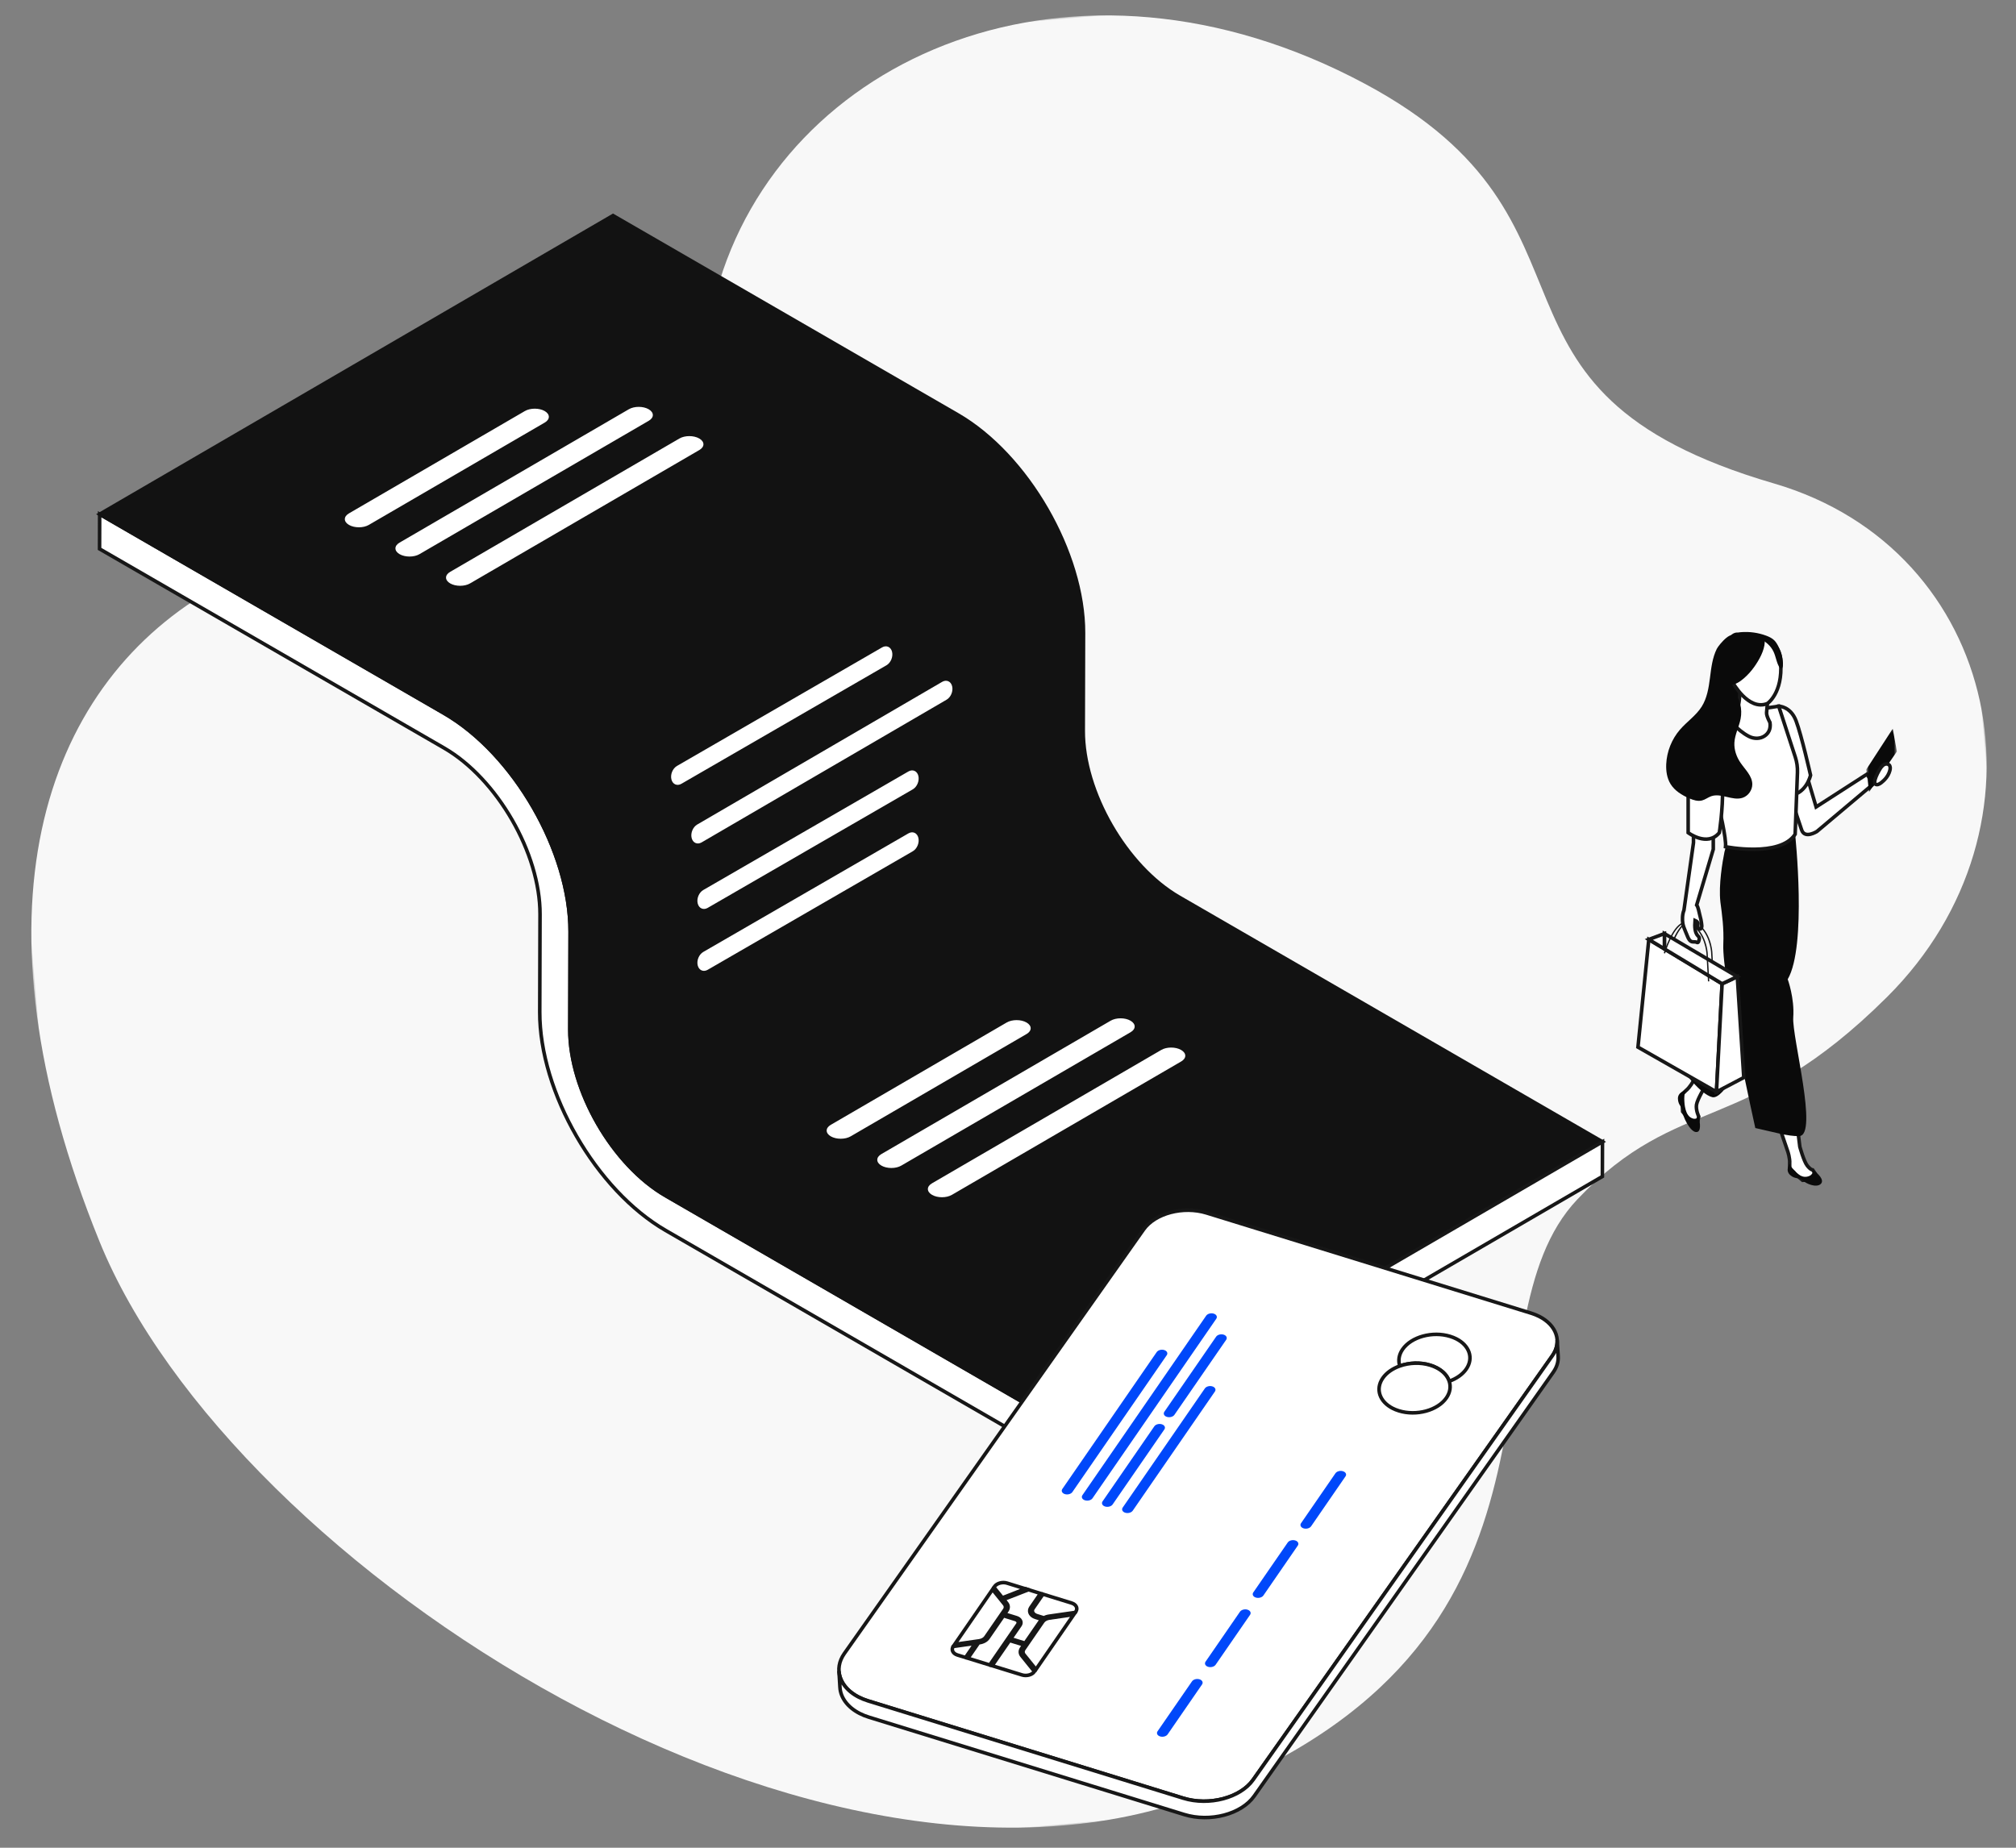 <svg xmlns="http://www.w3.org/2000/svg" xmlns:xlink="http://www.w3.org/1999/xlink" width="564" height="517" viewBox="0 0 564 517">
  <rect x="0" y="0" width="564" height="517" fill="#808080" stroke="none"/>
  <defs>
    <polygon id="service5-a" points="0 0 550 0 550 504 0 504"/>
    <polygon id="service5-c" points=".798 .109 9.37 .109 9.37 17.825 .798 17.825"/>
  </defs>
  <g fill="none" fill-rule="evenodd" transform="translate(-12 -17)">
    <g transform="rotate(-5 560.345 23.51)">
      <mask id="service5-b" fill="#fff">
        <use xlink:href="#service5-a"/>
      </mask>
      <path fill="#F8F8F8" d="M124.947,341.967 C161.41,374.192 129.429,463.168 241.079,497.884 C352.73,532.601 508.777,412.36 537.901,317.676 C567.025,222.991 540.467,162.37 491.332,139.038 C442.197,115.705 366.612,132.463 342.827,68.139 C319.041,3.814 234.346,-24.64 157.006,25.859 C88.013,70.907 139.536,113.469 52.772,147.232 C-8.899,171.231 -18.181,249.812 33.744,293.148 C76.62,328.93 93.95,314.569 124.947,341.967" mask="url(#service5-b)" transform="matrix(-1 0 0 1 550 0)"/>
    </g>
    <g transform="translate(39 77)">
      <polygon fill="#F79A98" points="447 242.428 453 228 459 231.202 450.292 244"/>
      <path fill="#FFF" d="M480.118,267.35 C480.118,267.35 479.531,267.341 478.584,266.129 C477.637,264.917 476.524,260.863 476.524,260.863 L471.583,220.685 L464.466,222.945 C462.367,225.596 466.622,242.443 467.598,245.627 C468.768,249.447 473.137,262.15 473.137,262.15 C473.137,262.15 473.796,264.044 473.682,265.548 L473.695,267.195 L477.313,270.25 L479.681,270.057 L480.795,268.312 L480.118,267.35 Z"/>
      <path stroke="#171717" d="M480.118,267.35 C480.118,267.35 479.531,267.341 478.584,266.129 C477.637,264.917 476.524,260.863 476.524,260.863 L471.583,220.685 L464.466,222.945 C462.367,225.596 466.622,242.443 467.598,245.627 C468.768,249.447 473.137,262.15 473.137,262.15 C473.137,262.15 473.796,264.044 473.682,265.548 L473.695,267.195 L477.313,270.25 L479.681,270.057 L480.795,268.312 L480.118,267.35 Z"/>
      <path fill="#0A0A0A" d="M473.682,265.548 C473.682,265.548 472.318,267.46 473.824,268.785 C475.33,270.111 476.511,269.361 477.313,270.25 C478.115,271.139 481.047,272.422 482.329,271.318 C483.613,270.214 481.511,268.191 480.118,267.35 C480.118,267.35 480.534,268.804 478.583,269.225 C476.634,269.646 475.202,267.636 475.202,267.636 C475.202,267.636 473.77,266.386 473.682,265.548"/>
      <path fill="#FFF" d="M446.772,242.405 C446.772,242.405 445.846,244.183 444.676,245.131 L443.486,246.271 L443.747,251.002 L445.97,253.946 L448.003,253.56 L448.238,252.408 C448.238,252.408 447.383,250.622 447.614,249.101 C447.846,247.579 450.031,243.988 450.031,243.988 L446.772,242.405 Z"/>
      <path stroke="#171717" d="M446.772,242.405 C446.772,242.405 445.846,244.183 444.676,245.131 L443.486,246.271 L443.747,251.002 L445.97,253.946 L448.003,253.56 L448.238,252.408 C448.238,252.408 447.383,250.622 447.614,249.101 C447.846,247.579 450.031,243.988 450.031,243.988 L446.772,242.405 Z"/>
      <path fill="#0A0A0A" d="M444.676 245.131C444.676 245.131 442.351 245.449 442.419 247.455 442.489 249.461 443.844 249.808 443.747 251.002 443.651 252.196 445.739 256.571 447.422 256.749 449.105 256.926 448.582 253.999 448.238 252.408 448.238 252.408 447.465 253.709 445.822 252.575 444.18 251.443 444.199 247.671 444.199 247.671 444.199 247.671 444.126 245.771 444.676 245.131M476.349 257.882C473.291 257.988 468.921 256.684 464.067 255.624 464.067 255.624 454.699 213.694 455.113 204.194 455.307 199.686 454.769 195.902 454.302 192.4 454.302 192.373 454.294 192.347 454.294 192.32 453.774 187.566 454.875 181.17 455.44 178.356 455.448 178.348 455.448 178.339 455.448 178.33 455.739 177.413 455.747 176.919 455.747 176.919L470.277 174.308 475.211 173.425C475.211 173.425 478.56 204.697 473.133 214.003 473.133 214.003 475.07 219.243 474.683 224.677 474.295 230.102 481.777 257.688 476.349 257.882"/>
      <path fill="#0A0A0A" d="M448.564,231.06 L443.679,239.34 C443.679,239.34 448.714,246.222 452.035,246.989 C455.357,247.755 461.05,235.277 461.05,235.277 L448.564,231.06 Z"/>
      <path fill="#171717" d="M452.12,214.265 L451.685,206.41 C451.681,206.353 451.347,200.735 447.232,198.302 C446.558,197.904 445.897,197.841 445.214,198.111 C442.235,199.292 440.14,206.381 440.121,206.453 L439.759,206.347 C439.847,206.049 441.927,199.01 445.076,197.762 C445.862,197.45 446.652,197.523 447.423,197.978 C451.714,200.514 452.056,206.332 452.059,206.39 L452.495,214.244 L452.12,214.265 Z"/>
      <polygon fill="#FFF" points="434.274 202.866 454.779 215.257 453.202 245.505 431.24 232.992"/>
      <polygon stroke="#171717" points="434.274 202.866 454.779 215.257 453.202 245.505 431.24 232.992"/>
      <polygon fill="#FFF" points="459.027 213.253 457.025 214.255 454.781 215.257 453.203 245.506 460.846 241.496"/>
      <polygon stroke="#171717" points="459.027 213.253 457.025 214.255 454.781 215.257 453.203 245.506 460.846 241.496"/>
      <polygon fill="#FFF" points="459.027 213.253 438.641 201.226 438.641 205.506 454.78 215.257"/>
      <polygon stroke="#171717" points="459.027 213.253 438.641 201.226 438.641 205.506 454.78 215.257"/>
      <polygon fill="#FFF" points="438.641 201.226 434.274 202.866 438.641 205.506"/>
      <polygon stroke="#171717" points="438.641 201.226 434.274 202.866 438.641 205.506"/>
      <path fill="#171717" d="M450.822,214.599 L450.386,206.745 C450.383,206.687 450.049,201.069 445.934,198.637 C445.26,198.238 444.599,198.175 443.916,198.446 C440.935,199.628 438.842,206.715 438.822,206.787 L438.462,206.682 C438.548,206.383 440.629,199.345 443.778,198.096 C444.564,197.784 445.354,197.857 446.125,198.313 C450.415,200.849 450.758,206.667 450.761,206.724 L451.197,214.579 L450.822,214.599 Z"/>
      <path fill="#FFF" d="M452.307,171.631 L446.772,172.697 L446.772,175.801 L444.106,194.687 C443.625,195.853 443.627,197.436 443.782,198.359 C443.908,199.105 444.2,199.81 444.489,200.508 C444.699,201.016 444.909,201.522 445.12,202.03 C445.374,202.642 445.709,203.33 446.351,203.493 C446.742,203.593 447.172,203.47 447.548,203.614 C447.7,203.671 447.866,203.772 448.011,203.7 C448.099,203.657 448.148,203.561 448.185,203.471 C448.289,203.223 448.357,202.962 448.387,202.696 C448.405,202.54 448.408,202.377 448.34,202.238 C448.277,202.113 448.164,202.021 448.063,201.923 C447.596,201.47 447.368,200.822 447.256,200.181 C447.104,199.317 447.14,198.439 447.206,197.56 C447.452,197.671 447.701,197.776 447.849,197.996 C448.06,198.312 447.97,198.73 447.966,199.109 C447.961,199.489 448.152,199.958 448.532,199.96 C448.761,199.96 448.956,199.772 449.035,199.557 C449.113,199.343 449.1,199.105 449.08,198.878 C448.985,197.818 448.758,196.773 448.47,195.75 C448.325,195.236 448.1,193.78 447.663,193.234 L452.307,177.628 L452.307,171.631 Z"/>
      <path stroke="#171717" d="M452.307,171.631 L446.772,172.697 L446.772,175.801 L444.106,194.687 C443.625,195.853 443.627,197.436 443.782,198.359 C443.908,199.105 444.2,199.81 444.489,200.508 C444.699,201.016 444.909,201.522 445.12,202.03 C445.374,202.642 445.709,203.33 446.351,203.493 C446.742,203.593 447.172,203.47 447.548,203.614 C447.7,203.671 447.866,203.772 448.011,203.7 C448.099,203.657 448.148,203.561 448.185,203.471 C448.289,203.223 448.357,202.962 448.387,202.696 C448.405,202.54 448.408,202.377 448.34,202.238 C448.277,202.113 448.164,202.021 448.063,201.923 C447.596,201.47 447.368,200.822 447.256,200.181 C447.104,199.317 447.14,198.439 447.206,197.56 C447.452,197.671 447.701,197.776 447.849,197.996 C448.06,198.312 447.97,198.73 447.966,199.109 C447.961,199.489 448.152,199.958 448.532,199.96 C448.761,199.96 448.956,199.772 449.035,199.557 C449.113,199.343 449.1,199.105 449.08,198.878 C448.985,197.818 448.758,196.773 448.47,195.75 C448.325,195.236 448.1,193.78 447.663,193.234 L452.307,177.628 L452.307,171.631 Z"/>
      <path fill="#FFF" d="M495.265,156.645 L481.081,165.781 L478.373,156.645 L472.948,160.091 C472.948,160.091 476.145,169.595 477.03,172.212 C477.914,174.831 481.317,172.633 481.317,172.633 L497.219,159.251 L495.265,156.645 Z"/>
      <path stroke="#171717" d="M495.265,156.645 L481.081,165.781 L478.373,156.645 L472.948,160.091 C472.948,160.091 476.145,169.595 477.03,172.212 C477.914,174.831 481.317,172.633 481.317,172.633 L497.219,159.251 L495.265,156.645 Z"/>
      <path fill="#FFF" d="M470.614,137.594 C470.614,137.594 473.907,137.594 475.457,141.666 C477.007,145.739 479.525,156.908 479.525,156.908 C479.525,156.908 478.266,162.612 473.035,162.612 C467.805,162.612 470.614,137.594 470.614,137.594"/>
      <path stroke="#171717" d="M470.614,137.594 C470.614,137.594 473.907,137.594 475.457,141.666 C477.007,145.739 479.525,156.908 479.525,156.908 C479.525,156.908 478.266,162.612 473.035,162.612 C467.805,162.612 470.614,137.594 470.614,137.594 Z"/>
      <path fill="#FFF" d="M456.472,140.915 L449.063,147.388 C449.063,147.388 456.182,172.261 455.746,176.916 C455.746,176.916 471.002,179.97 475.214,173.425 L475.859,156.132 C475.913,154.678 475.71,153.225 475.259,151.843 L470.614,137.594 L467.088,138.128 L456.472,140.915 Z"/>
      <path stroke="#171717" d="M456.472,140.915 L449.063,147.388 C449.063,147.388 456.182,172.261 455.746,176.916 C455.746,176.916 471.002,179.97 475.214,173.425 L475.859,156.132 C475.913,154.678 475.71,153.225 475.259,151.843 L470.614,137.594 L467.088,138.128 L456.472,140.915 Z"/>
      <path fill="#FFF" d="M449.063,147.388 C449.063,147.388 445.285,148.697 445.285,153.498 L445.285,172.988 C445.285,172.988 450.66,177.062 454.002,172.988 C454.002,172.988 458.071,147.824 449.063,147.388"/>
      <path stroke="#171717" d="M449.063,147.388 C449.063,147.388 445.285,148.697 445.285,153.498 L445.285,172.988 C445.285,172.988 450.66,177.062 454.002,172.988 C454.002,172.988 458.071,147.824 449.063,147.388 Z"/>
      <path fill="#0A0A0A" d="M453.138,128.981 C453.138,128.981 453.725,135.734 461.559,140.2 L463.218,131.692 L457.385,128.062 L453.138,128.981 Z"/>
      <path fill="#FFF" d="M459.669,130.878 C459.669,130.878 460.211,137.778 458.342,139.347 L456.472,140.915 C456.472,140.915 458.897,144.311 462.285,146.047 C463.716,146.781 465.462,146.795 466.768,145.854 C467.697,145.182 468.462,144.05 468.168,142.151 C468.168,142.151 467.151,140.334 467.223,139.387 C467.296,138.443 467.659,134.515 467.659,134.515 L459.669,130.878 Z"/>
      <path stroke="#171717" d="M459.669,130.878 C459.669,130.878 460.211,137.778 458.342,139.347 L456.472,140.915 C456.472,140.915 458.897,144.311 462.285,146.047 C463.716,146.781 465.462,146.795 466.768,145.854 C467.697,145.182 468.462,144.05 468.168,142.151 C468.168,142.151 467.151,140.334 467.223,139.387 C467.296,138.443 467.659,134.515 467.659,134.515 L459.669,130.878 Z"/>
      <path fill="#FFF" d="M457.671,130.829 C457.671,130.829 462.094,138.998 467.43,136.86 C467.43,136.86 471.777,134.036 471.166,125.334 C471.166,125.334 471.701,118.082 463.237,118.234 C454.774,118.387 457.671,130.829 457.671,130.829"/>
      <path stroke="#171717" d="M457.671,130.829 C457.671,130.829 462.094,138.998 467.43,136.86 C467.43,136.86 471.777,134.036 471.166,125.334 C471.166,125.334 471.701,118.082 463.237,118.234 C454.774,118.387 457.671,130.829 457.671,130.829 Z"/>
      <path fill="#0A0A0A" d="M469.161,122.331 C469.877,123.845 470.017,125.625 470.979,126.996 C471.168,127.143 471.464,127.048 471.608,126.857 C471.753,126.666 471.784,126.414 471.796,126.174 C471.896,124.371 471.341,122.584 470.554,120.959 C470.238,120.304 469.876,119.659 469.357,119.15 C468.747,118.553 467.957,118.178 467.159,117.877 C464.888,117.023 462.426,116.681 460.01,116.885 C459.738,116.908 459.452,116.942 459.226,117.096 C458.999,117.25 458.857,117.562 458.979,117.808 C459.106,118.062 459.433,118.125 459.715,118.156 C460.838,118.277 461.967,118.341 463.096,118.347 C463.962,118.351 464.596,118.319 465.372,118.709 C466.972,119.515 468.382,120.684 469.161,122.331"/>
      <path fill="#0A0A0A" d="M460.883,129.794 C459.782,130.751 458.484,131.604 457.028,131.687 C456.008,131.745 454.97,131.4 454.186,130.744 C453.877,130.484 453.603,130.175 453.416,129.814 C453.153,129.304 453.073,128.719 453.043,128.145 C452.863,124.775 454.222,121.45 456.277,118.773 C456.957,117.89 457.846,116.998 458.959,116.976 C459.394,116.967 459.816,117.095 460.233,117.213 C461.645,117.615 463.081,117.934 464.532,118.165 C465.628,118.34 466.755,118.242 466.716,119.623 C466.646,122.02 465.103,124.724 463.753,126.623 C462.924,127.789 461.961,128.857 460.883,129.794"/>
      <g transform="translate(494.308 143.786)">
        <mask id="service5-d" fill="#fff">
          <use xlink:href="#service5-c"/>
        </mask>
        <polygon fill="#0A0A0A" points=".798 11.529 8.207 .109 9.37 6.482 1.589 17.825" mask="url(#service5-d)"/>
      </g>
      <path fill="#FFF" d="M501.716,155.568 C501.855,155.032 501.887,154.384 501.484,154.005 C501.163,153.704 500.65,153.682 500.245,153.854 C499.839,154.026 499.524,154.357 499.252,154.704 C498.821,155.253 496.308,159.516 498.08,159.544 C498.831,159.556 499.881,158.533 500.349,158.029 C500.994,157.334 501.477,156.488 501.716,155.568"/>
      <path stroke="#171717" d="M501.716,155.568 C501.855,155.032 501.887,154.384 501.484,154.005 C501.163,153.704 500.65,153.682 500.245,153.854 C499.839,154.026 499.524,154.357 499.252,154.704 C498.821,155.253 496.308,159.516 498.08,159.544 C498.831,159.556 499.881,158.533 500.349,158.029 C500.994,157.334 501.477,156.488 501.716,155.568 Z"/>
      <path fill="#0A0A0A" d="M453.297,121.54 C452.047,124.051 451.739,126.908 451.382,129.69 C451.025,132.473 450.566,135.337 449.074,137.71 C447.497,140.214 444.932,141.913 442.997,144.15 C440.682,146.824 439.3,150.294 439.145,153.83 C439.062,155.741 439.347,157.724 440.348,159.354 C441.515,161.256 443.523,162.481 445.569,163.371 C446.706,163.864 447.967,164.283 449.167,163.971 C450.075,163.735 450.832,163.107 451.714,162.793 C454.526,161.793 457.695,164.168 460.525,163.221 C462.104,162.691 463.25,161.073 463.226,159.406 C463.191,157.07 461.21,155.313 459.902,153.38 C458.792,151.739 458.109,149.766 458.221,147.789 C458.354,145.477 459.533,143.355 459.963,141.079 C460.464,138.429 459.838,135.497 457.974,133.55 C457.5,133.056 456.952,132.624 456.549,132.069 C455.792,131.021 455.642,129.657 455.651,128.363 C455.664,126.578 455.933,124.788 456.456,123.081 C456.851,121.787 458.159,120.544 458.185,119.224 C458.265,115.232 453.879,120.372 453.297,121.54"/>
      <path fill="#FFF" d="M97.263,139.589 C116.767,150.862 132.566,178.271 132.503,200.696 L132.426,228.048 C132.377,245.123 144.416,265.997 159.269,274.582 L277.694,343.034 L277.667,352.737 L159.242,284.287 C139.748,273.019 123.938,245.605 124.001,223.179 L124.079,195.827 C124.127,178.752 112.089,157.877 97.236,149.292 L0.852,93.581 L0.879,83.878 L97.263,139.589 Z"/>
      <path stroke="#171717" d="M97.263,139.589 C116.767,150.862 132.566,178.271 132.503,200.696 L132.426,228.048 C132.377,245.123 144.416,265.997 159.269,274.582 L277.694,343.034 L277.667,352.737 L159.242,284.287 C139.748,273.019 123.938,245.605 124.001,223.179 L124.079,195.827 C124.127,178.752 112.089,157.877 97.236,149.292 L0.852,93.581 L0.879,83.878 L97.263,139.589 Z"/>
      <path fill="#121212" d="M302.887,191.026 C288.034,182.441 275.995,161.566 276.044,144.491 L276.121,117.139 C276.185,94.714 260.386,67.305 240.882,56.032 L144.497,0.321 L0.879,83.878 L97.263,139.588 C116.768,150.863 132.566,178.271 132.503,200.696 L132.426,228.048 C132.377,245.123 144.415,265.997 159.269,274.583 L277.694,343.034 L421.313,259.477 L302.887,191.026 Z"/>
      <path stroke="#121212" d="M302.887,191.026 C288.034,182.441 275.995,161.566 276.044,144.491 L276.121,117.139 C276.185,94.714 260.386,67.305 240.882,56.032 L144.497,0.321 L0.879,83.878 L97.263,139.588 C116.768,150.863 132.566,178.271 132.503,200.696 L132.426,228.048 C132.377,245.123 144.415,265.997 159.269,274.583 L277.694,343.034 L421.313,259.477 L302.887,191.026 Z"/>
      <polygon fill="#FFF" points="277.694 343.034 421.312 259.477 421.285 269.18 277.667 352.737"/>
      <polygon stroke="#171717" points="277.694 343.034 421.312 259.477 421.285 269.18 277.667 352.737"/>
      <path fill="#FFF" d="M125.386 55.013C126.93 55.906 126.928 57.345 125.405 58.231L76.179 86.871C74.655 87.758 72.173 87.763 70.629 86.871 69.096 85.984 69.087 84.541 70.612 83.653L119.838 55.013C121.362 54.127 123.852 54.127 125.386 55.013M154.472 54.509C156.016 55.401 156.032 56.841 154.499 57.732L90.343 95.059C88.819 95.945 86.329 95.945 84.785 95.053 83.251 94.166 83.243 92.722 84.768 91.835L148.924 54.509C150.457 53.617 152.938 53.623 154.472 54.509M168.637 62.697C170.171 63.583 170.189 65.022 168.655 65.914L104.499 103.24C102.975 104.127 100.483 104.127 98.95 103.24 97.406 102.348 97.399 100.904 98.923 100.017L163.079 62.691C164.613 61.799 167.093 61.804 168.637 62.697M260.186 226.098C261.729 226.99 261.728 228.429 260.204 229.315L210.978 257.955C209.454 258.842 206.972 258.847 205.428 257.955 203.895 257.068 203.887 255.625 205.411 254.737L254.637 226.098C256.162 225.211 258.652 225.211 260.186 226.098M289.271 225.594C290.815 226.485 290.832 227.924 289.298 228.816L225.142 266.142C223.618 267.03 221.128 267.03 219.584 266.137 218.051 265.25 218.042 263.805 219.567 262.919L283.723 225.594C285.256 224.701 287.738 224.706 289.271 225.594M303.436 233.781C304.97 234.667 304.987 236.106 303.455 236.998L239.298 274.324C237.774 275.211 235.282 275.211 233.749 274.324 232.206 273.432 232.198 271.988 233.722 271.102L297.878 233.776C299.412 232.883 301.892 232.888 303.436 233.781M219.779 121.142C220.983 120.446 222.228 120.999 222.566 122.378 222.903 123.759 222.206 125.449 221.003 126.145L163.621 159.312C162.416 160.008 161.168 159.441 160.831 158.063 160.494 156.682 161.193 155.006 162.397 154.31L219.779 121.142zM236.587 130.779C237.791 130.084 239.036 130.636 239.373 132.016 239.711 133.396 239.015 135.086 237.81 135.782L169.28 175.707C168.077 176.403 166.828 175.836 166.491 174.458 166.153 173.077 166.853 171.401 168.057 170.705L236.587 130.779zM227.138 155.859C228.341 155.164 229.586 155.716 229.924 157.095 230.261 158.475 229.565 160.165 228.361 160.861L170.979 194.029C169.774 194.725 168.526 194.159 168.189 192.779 167.851 191.398 168.551 189.722 169.755 189.026L227.138 155.859zM227.138 173.185C228.341 172.489 229.586 173.041 229.924 174.421 230.261 175.801 229.565 177.491 228.361 178.187L170.979 211.354C169.774 212.05 168.526 211.484 168.189 210.104 167.851 208.725 168.551 207.048 169.755 206.353L227.138 173.185zM403.67 308.367C408.439 310.812 410.085 315.381 407.271 319.368L323.601 437.969C320.019 443.053 311.242 445.367 304.015 443.13L215.824 415.903C214.885 415.613 214.018 415.261 213.229 414.856 207.938 412.142 206.1 407.077 209.223 402.648L292.9 284.051C296.13 279.462 304.048 277.378 310.569 279.392L401.317 307.418C402.168 307.68 402.955 308 403.67 308.367"/>
      <path stroke="#171717" d="M403.67,308.367 C408.439,310.812 410.085,315.381 407.271,319.368 L323.601,437.969 C320.019,443.053 311.242,445.367 304.015,443.13 L215.824,415.903 C214.885,415.613 214.018,415.261 213.229,414.856 C207.938,412.142 206.1,407.077 209.223,402.648 L292.9,284.051 C296.13,279.462 304.048,277.378 310.569,279.392 L401.317,307.418 C402.168,307.68 402.955,308 403.67,308.367 Z"/>
      <path fill="#FFF" d="M408.637,314.93 C408.726,316.401 408.291,317.923 407.271,319.368 L323.601,437.968 C320.018,443.053 311.241,445.367 304.015,443.131 L215.822,415.904 C214.885,415.614 214.018,415.261 213.229,414.856 C209.853,413.124 207.884,410.437 207.71,407.568 L207.987,412.142 C208.16,415.012 210.13,417.701 213.505,419.432 C214.295,419.836 215.162,420.189 216.099,420.479 L304.291,447.707 C311.517,449.942 320.294,447.629 323.878,442.545 L407.548,323.944 C408.568,322.498 409.002,320.976 408.913,319.506 L408.637,314.93 Z"/>
      <path stroke="#171717" d="M408.637,314.93 C408.726,316.401 408.291,317.923 407.271,319.368 L323.601,437.968 C320.018,443.053 311.241,445.367 304.015,443.131 L215.822,415.904 C214.885,415.614 214.018,415.261 213.229,414.856 C209.853,413.124 207.884,410.437 207.71,407.568 L207.987,412.142 C208.16,415.012 210.13,417.701 213.505,419.432 C214.295,419.836 215.162,420.189 216.099,420.479 L304.291,447.707 C311.517,449.942 320.294,447.629 323.878,442.545 L407.548,323.944 C408.568,322.498 409.002,320.976 408.913,319.506 L408.637,314.93 Z"/>
      <path fill="#FFF" d="M380.438,314.62 C384.064,316.471 385.332,319.98 383.21,323.058 C382.159,324.587 380.443,325.758 378.434,326.47 C377.933,324.966 376.704,323.617 374.877,322.686 C374.347,322.415 373.768,322.18 373.14,321.987 C370.358,321.126 367.238,321.273 364.614,322.204 C364.118,320.718 364.335,319.083 365.386,317.556 C367.824,314.032 373.78,312.405 378.705,313.924 C379.33,314.117 379.909,314.351 380.438,314.62"/>
      <path stroke="#171717" d="M380.438,314.62 C384.064,316.471 385.332,319.98 383.21,323.058 C382.159,324.587 380.443,325.758 378.434,326.47 C377.933,324.966 376.704,323.617 374.877,322.686 C374.347,322.415 373.768,322.18 373.14,321.987 C370.358,321.126 367.238,321.273 364.614,322.204 C364.118,320.718 364.335,319.083 365.386,317.556 C367.824,314.032 373.78,312.405 378.705,313.924 C379.33,314.117 379.909,314.351 380.438,314.62 Z"/>
      <path fill="#FFF" d="M374.877,322.686 C376.704,323.617 377.933,324.967 378.434,326.47 C378.929,327.955 378.713,329.59 377.658,331.12 C375.229,334.647 369.265,336.27 364.345,334.746 C363.719,334.553 363.139,334.318 362.609,334.048 C358.984,332.198 357.714,328.695 359.834,325.616 C360.887,324.087 362.605,322.916 364.614,322.204 C367.238,321.272 370.357,321.125 373.14,321.986 C373.767,322.18 374.347,322.415 374.877,322.686"/>
      <path stroke="#171717" d="M374.877,322.686 C376.704,323.617 377.933,324.967 378.434,326.47 C378.929,327.955 378.713,329.59 377.658,331.12 C375.229,334.647 369.265,336.27 364.345,334.746 C363.719,334.553 363.139,334.318 362.609,334.048 C358.984,332.198 357.714,328.695 359.834,325.616 C360.887,324.087 362.605,322.916 364.614,322.204 C367.238,321.272 370.357,321.125 373.14,321.986 C373.767,322.18 374.347,322.415 374.877,322.686 Z"/>
      <path fill="#0048FA" d="M298.976 317.857C299.547 318.148 299.746 318.701 299.413 319.187L273.011 357.481C272.63 358.039 271.689 358.293 270.911 358.055 270.816 358.025 270.726 357.988 270.645 357.946 270.07 357.653 269.865 357.101 270.204 356.61L296.601 318.319C296.981 317.764 297.923 317.508 298.701 317.747 298.8 317.777 298.892 317.814 298.976 317.857M315.599 313.548C316.17 313.839 316.368 314.392 316.036 314.878L301.556 335.874C301.176 336.43 300.235 336.685 299.458 336.447 299.357 336.416 299.266 336.379 299.182 336.336 298.611 336.045 298.413 335.492 298.745 335.007L313.223 314.01C313.604 313.455 314.545 313.199 315.323 313.437 315.423 313.468 315.514 313.505 315.599 313.548M312.828 307.669C313.399 307.96 313.597 308.513 313.265 308.999L278.642 359.218C278.262 359.776 277.321 360.031 276.543 359.793 276.442 359.762 276.35 359.725 276.265 359.681 275.689 359.387 275.491 358.834 275.823 358.349L310.446 308.128C310.833 307.575 311.774 307.32 312.552 307.559 312.652 307.589 312.744 307.626 312.828 307.669M298.3 338.625C298.874 338.919 299.08 339.47 298.741 339.963L284.267 360.953C283.887 361.51 282.946 361.764 282.168 361.527 282.068 361.497 281.976 361.459 281.893 361.416 281.32 361.124 281.123 360.571 281.456 360.086L295.933 339.09C296.315 338.533 297.255 338.278 298.033 338.517 298.13 338.547 298.218 338.583 298.3 338.625M312.446 328.025C313.017 328.317 313.215 328.87 312.883 329.355L289.9 362.691C289.518 363.248 288.578 363.503 287.8 363.264 287.701 363.234 287.609 363.197 287.525 363.154 286.953 362.862 286.755 362.309 287.087 361.823L310.071 328.488C310.451 327.931 311.398 327.671 312.17 327.915 312.27 327.945 312.361 327.983 312.446 328.025M322.276 390.504C322.852 390.798 323.051 391.351 322.718 391.836L313.089 405.797C312.702 406.36 311.761 406.615 310.984 406.376 310.888 406.346 310.799 406.31 310.718 406.268 310.142 405.975 309.938 405.423 310.276 404.93L319.899 390.965C320.287 390.412 321.227 390.148 321.999 390.392 322.099 390.423 322.192 390.46 322.276 390.504M308.851 409.983C309.423 410.275 309.62 410.828 309.288 411.313L299.66 425.284C299.271 425.837 298.332 426.1 297.553 425.853 297.454 425.823 297.362 425.786 297.278 425.743 296.707 425.451 296.508 424.899 296.84 424.413L306.476 410.446C306.857 409.889 307.798 409.635 308.576 409.873 308.676 409.903 308.767 409.941 308.851 409.983M335.635 371.132C336.206 371.424 336.404 371.977 336.072 372.462L326.444 386.433C326.055 386.986 325.115 387.241 324.337 387.002 324.237 386.972 324.145 386.934 324.061 386.892 323.489 386.6 323.292 386.047 323.624 385.561L333.259 371.595C333.64 371.038 334.582 370.783 335.36 371.021 335.459 371.051 335.55 371.089 335.635 371.132M348.983 351.764C349.555 352.056 349.759 352.611 349.419 353.093L339.798 367.059C339.411 367.621 338.47 367.876 337.693 367.638 337.597 367.608 337.51 367.571 337.429 367.53 336.851 367.235 336.644 366.676 336.985 366.191L346.608 352.226C346.988 351.669 347.936 351.409 348.707 351.653 348.807 351.683 348.899 351.721 348.983 351.764"/>
      <path fill="#FFF" d="M264.74,393.747 C265.099,393.221 265.795,392.842 266.599,392.735 L273.408,391.758 L262.815,407.115 L259.509,403.016 C259.119,402.533 259.101,401.931 259.46,401.406 L264.74,393.747 Z"/>
      <path stroke="#171717" d="M264.74,393.747 C265.099,393.221 265.795,392.842 266.599,392.735 L273.408,391.758 L262.815,407.115 L259.509,403.016 C259.119,402.533 259.101,401.931 259.46,401.406 L264.74,393.747 Z"/>
      <path fill="#FFF" d="M245.873,399.8 L243.131,403.777 L240.862,403.079 C240.7,403.028 240.551,402.968 240.416,402.899 C239.467,402.415 239.128,401.486 239.684,400.683 L245.873,399.8 Z"/>
      <path stroke="#171717" d="M245.873,399.8 L243.131,403.777 L240.862,403.079 C240.7,403.028 240.551,402.968 240.416,402.899 C239.467,402.415 239.128,401.486 239.684,400.683 L245.873,399.8 Z"/>
      <path fill="#FFF" d="M251.073,384.146 L251.234,383.911 C251.868,382.991 253.446,382.56 254.731,382.957 L259.878,384.548 L253.437,387.064 L251.073,384.146 Z"/>
      <path stroke="#171717" d="M251.073,384.146 L251.234,383.911 C251.868,382.991 253.446,382.56 254.731,382.957 L259.878,384.548 L253.437,387.064 L251.073,384.146 Z"/>
      <path fill="#FFF" d="M262.047,389.995 L264.769,386.057 L272.791,388.53 C272.954,388.581 273.105,388.642 273.241,388.712 C274.198,389.2 274.531,390.125 273.971,390.935 L273.816,391.164 L266.489,392.219 C265.962,392.292 265.478,392.454 265.058,392.683 L263.082,392.075 C262.94,392.032 262.809,391.978 262.689,391.917 C261.86,391.494 261.567,390.691 262.047,389.995"/>
      <path stroke="#171717" d="M262.047,389.995 L264.769,386.057 L272.791,388.53 C272.954,388.581 273.105,388.642 273.241,388.712 C274.198,389.2 274.531,390.125 273.971,390.935 L273.816,391.164 L266.489,392.219 C265.962,392.292 265.478,392.454 265.058,392.683 L263.082,392.075 C262.94,392.032 262.809,391.978 262.689,391.917 C261.86,391.494 261.567,390.691 262.047,389.995 Z"/>
      <path fill="#FFF" d="M254.639,388.561 L253.791,387.503 L260.67,384.826 L260.649,384.782 L264.097,385.849 L261.382,389.79 C260.744,390.718 261.124,391.784 262.225,392.346 C262.385,392.427 262.559,392.498 262.748,392.556 L264.482,393.09 C264.316,393.222 264.182,393.379 264.076,393.542 L259.773,399.77 L255.767,398.528 L258.386,394.73 C258.868,394.019 258.58,393.21 257.744,392.783 C257.625,392.722 257.494,392.669 257.353,392.625 L254.048,391.607 L254.71,390.651 C255.177,389.972 255.155,389.192 254.639,388.561"/>
      <path stroke="#171717" d="M254.639,388.561 L253.791,387.503 L260.67,384.826 L260.649,384.782 L264.097,385.849 L261.382,389.79 C260.744,390.718 261.124,391.784 262.225,392.346 C262.385,392.427 262.559,392.498 262.748,392.556 L264.482,393.09 C264.316,393.222 264.182,393.379 264.076,393.542 L259.773,399.77 L255.767,398.528 L258.386,394.73 C258.868,394.019 258.58,393.21 257.744,392.783 C257.625,392.722 257.494,392.669 257.353,392.625 L254.048,391.607 L254.71,390.651 C255.177,389.972 255.155,389.192 254.639,388.561 Z"/>
      <path fill="#FFF" d="M246.761,399.669 L247.005,399.634 C248.059,399.487 248.963,398.989 249.43,398.309 L253.72,392.083 L257.019,393.107 C257.117,393.136 257.208,393.172 257.291,393.214 C257.845,393.497 258.041,394.041 257.715,394.521 L249.892,405.864 L243.788,403.978 L246.761,399.669 Z"/>
      <path stroke="#171717" d="M246.761,399.669 L247.005,399.634 C248.059,399.487 248.963,398.989 249.43,398.309 L253.72,392.083 L257.019,393.107 C257.117,393.136 257.208,393.172 257.291,393.214 C257.845,393.497 258.041,394.041 257.715,394.521 L249.892,405.864 L243.788,403.978 L246.761,399.669 Z"/>
      <path fill="#FFF" d="M258.797,401.2 C258.322,401.876 258.346,402.665 258.854,403.291 L262.396,407.687 C261.778,408.623 260.214,409.051 258.922,408.651 L250.563,406.073 L255.434,399.009 L259.444,400.245 L258.797,401.2 Z"/>
      <path stroke="#171717" d="M258.797,401.2 C258.322,401.876 258.346,402.665 258.854,403.291 L262.396,407.687 C261.778,408.623 260.214,409.051 258.922,408.651 L250.563,406.073 L255.434,399.009 L259.444,400.245 L258.797,401.2 Z"/>
      <path fill="#FFF" d="M240.086,400.095 L250.671,384.734 L253.986,388.838 C254.374,389.319 254.4,389.925 254.033,390.447 L248.76,398.1 C248.4,398.627 247.699,399.011 246.901,399.121 L240.086,400.095 Z"/>
      <path stroke="#171717" d="M240.086,400.095 L250.671,384.734 L253.986,388.838 C254.374,389.319 254.4,389.925 254.033,390.447 L248.76,398.1 C248.4,398.627 247.699,399.011 246.901,399.121 L240.086,400.095 Z"/>
    </g>
  </g>
</svg>
